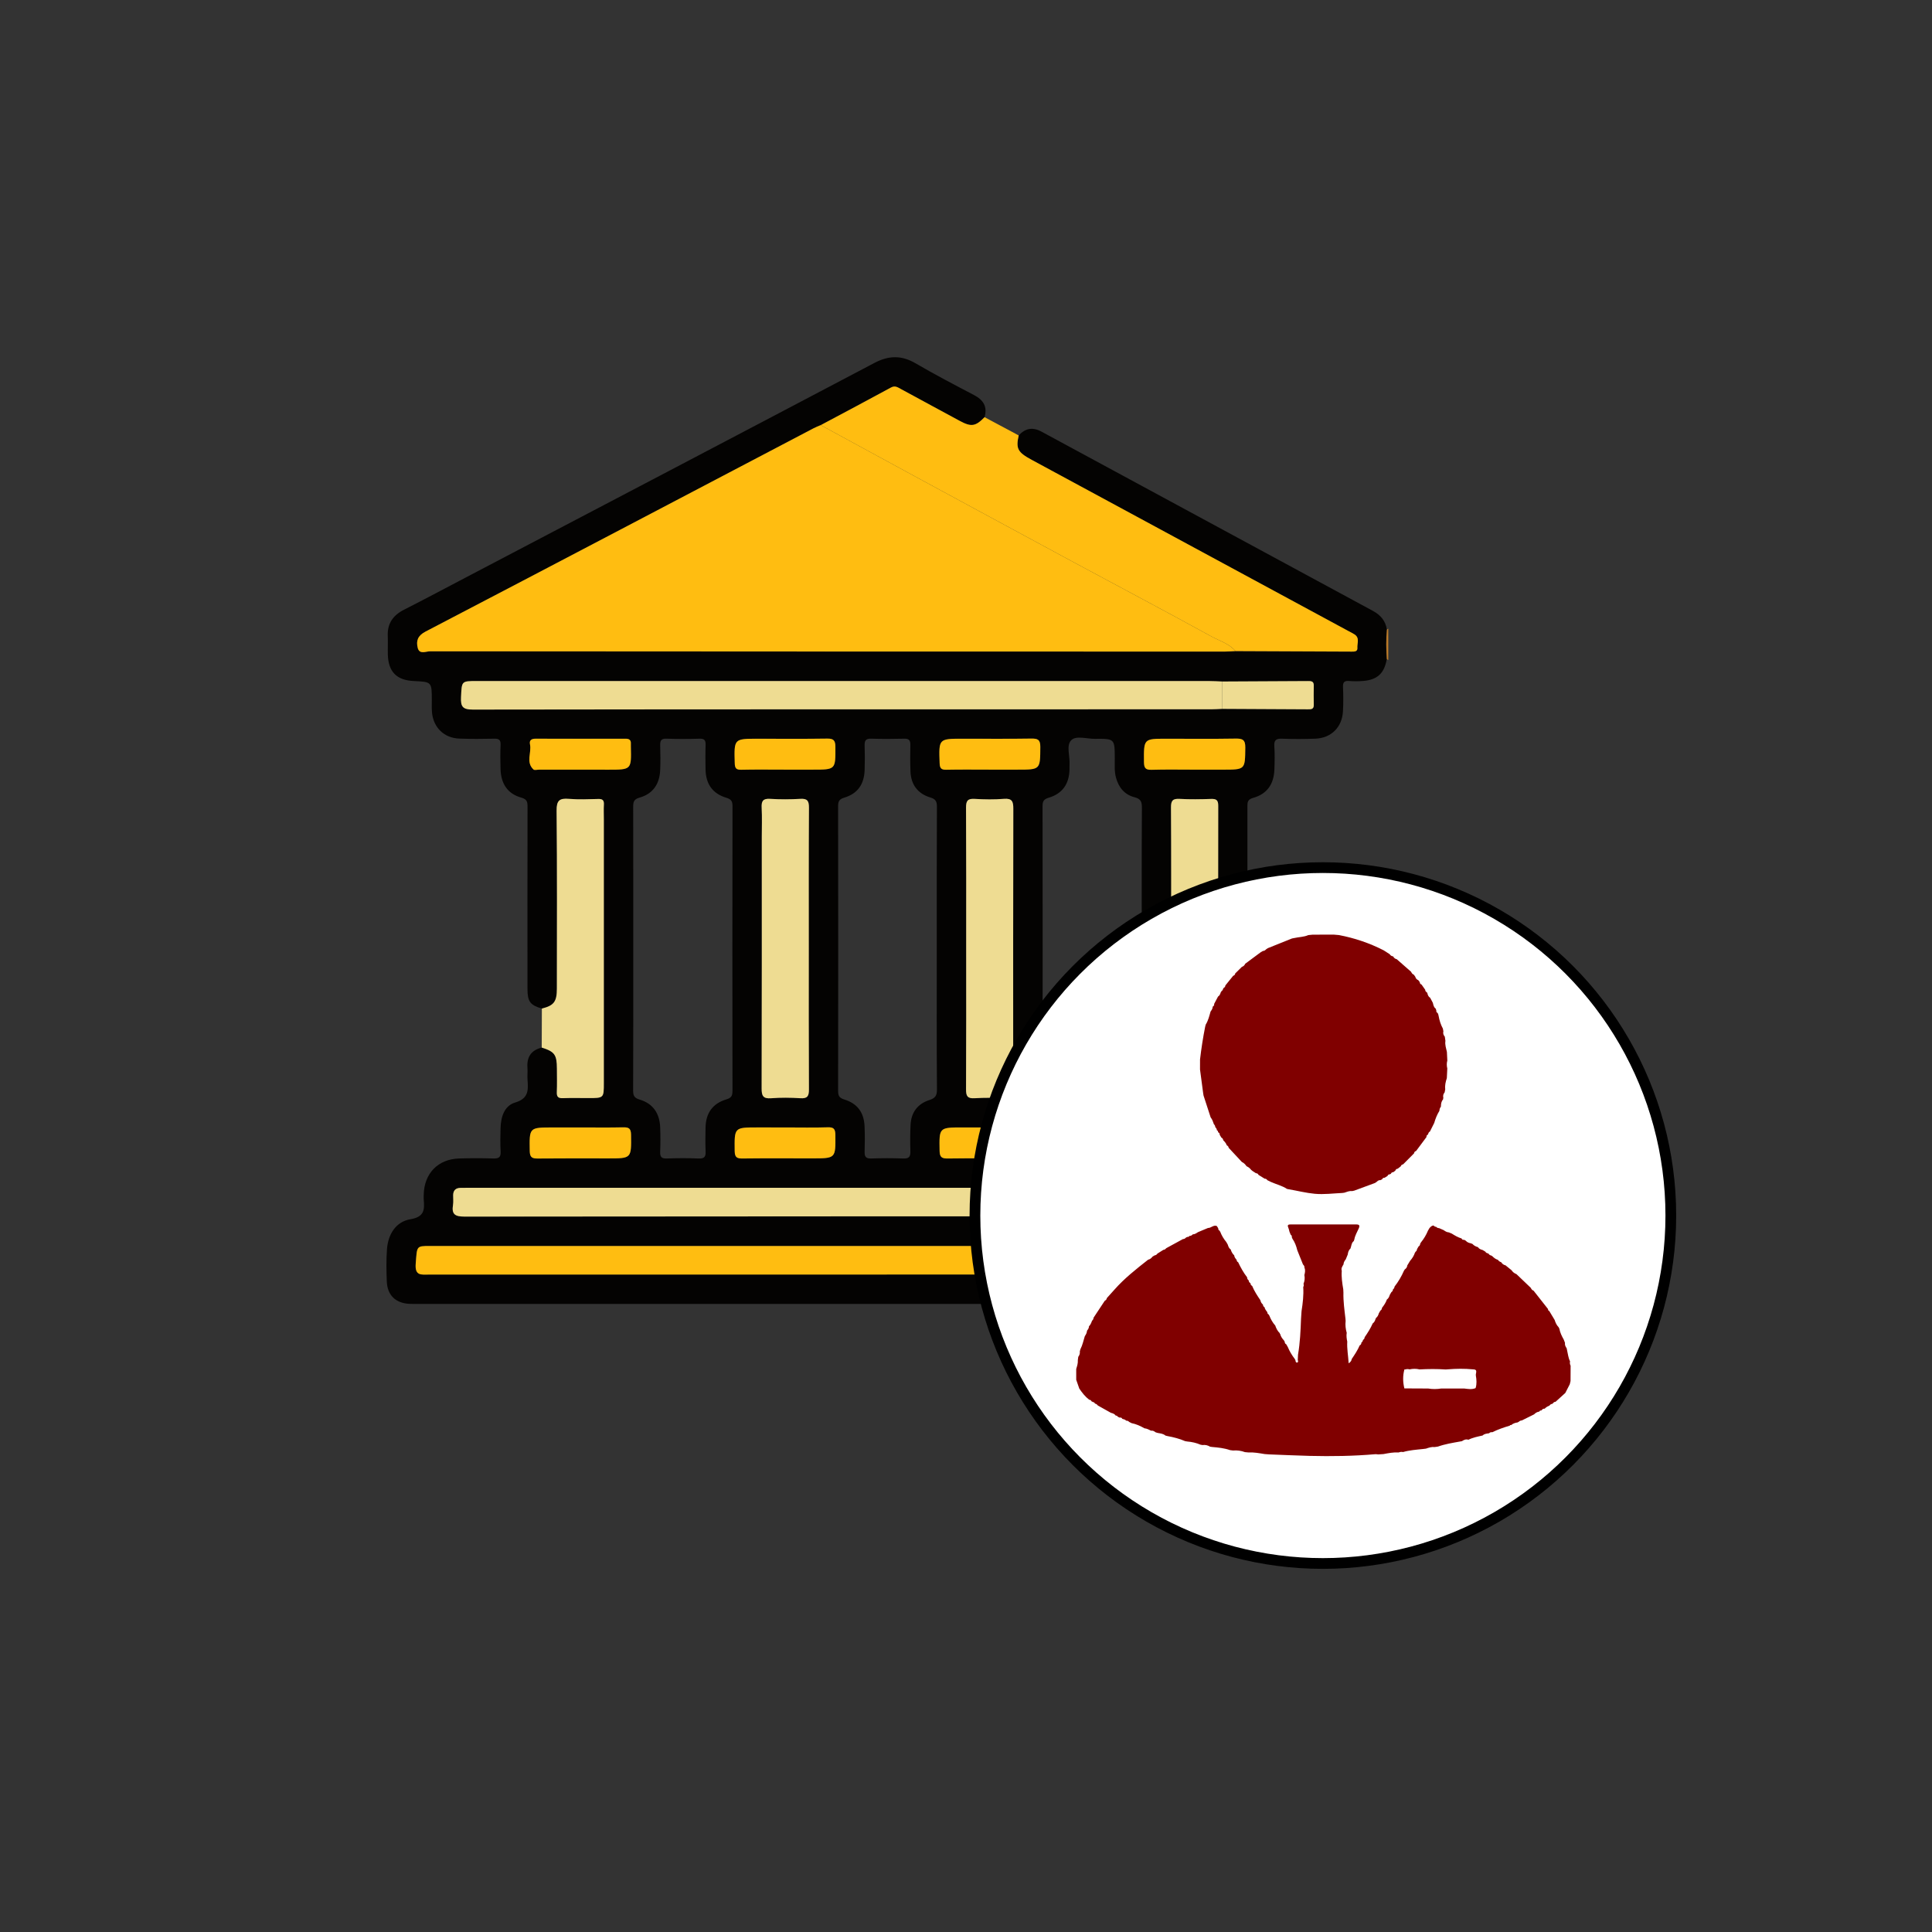 <?xml version="1.0" encoding="utf-8"?>
<!-- Generator: Adobe Illustrator 24.0.1, SVG Export Plug-In . SVG Version: 6.00 Build 0)  -->
<svg version="1.1" id="Layer_1" xmlns="http://www.w3.org/2000/svg" xmlns:xlink="http://www.w3.org/1999/xlink" x="0px" y="0px"
	 viewBox="0 0 1080 1080" style="enable-background:new 0 0 1080 1080;" xml:space="preserve">
<rect x="0" y="0" width="1080" height="1080" fill="#333333" stroke="none"/>
<style type="text/css">
	.st0{fill:#040302;}
	.st1{fill:#BB7927;}
	.st2{fill:#FFBD11;}
	.st3{fill:#EEDC92;}
	.st4{fill:#FFFFFF;stroke:#000000;stroke-width:6;stroke-miterlimit:10;}
	.st5{fill:#800000;}
</style>
<g>
	<path class="st0" d="M776.06,695.9c0,8.38,0,16.77,0,25.15c-4.28,6.81-10.68,7.96-18.26,7.95c-174.55-0.14-349.1-0.11-523.65-0.11
		c-1.82,0-3.65,0.06-5.46-0.04c-7.56-0.43-12.15-4.84-12.46-12.45c-0.25-6-0.35-12.05,0.09-18.03c0.61-8.39,4.96-15.45,13.12-16.81
		c7.86-1.31,7.91-5.37,7.43-11.02c-0.08-0.9-0.02-1.82,0-2.73c0.26-11.88,7.98-19.85,19.78-20.22c6.37-0.2,12.76-0.2,19.13,0
		c3.01,0.09,4.27-0.65,4.08-3.9c-0.26-4.36-0.14-8.74-0.04-13.11c0.15-6.22,2.14-12.48,8.14-14.26c7.37-2.18,7.41-6.7,6.95-12.42
		c-0.19-2.35,0.11-4.74-0.06-7.1c-0.43-5.98,2.13-9.74,7.98-11.2c7.23,2.28,8.45,3.97,8.48,11.79c0.02,4.37,0.14,8.75-0.05,13.11
		c-0.11,2.64,0.81,3.48,3.41,3.38c4.73-0.18,9.47-0.05,14.2-0.05c8.67,0,8.67,0,8.67-8.4c0-49.17,0-98.33,0-147.5
		c0-2.73-0.12-5.47,0.03-8.19c0.14-2.38-0.75-3.17-3.13-3.11c-5.46,0.15-10.95,0.39-16.38-0.06c-5.24-0.44-6.99,0.8-6.93,6.6
		c0.34,33.14,0.18,66.28,0.16,99.42c0,7.4-1.65,9.54-8.39,11.2c-6.57-1.96-8.02-3.88-8.03-11c-0.02-33.88-0.03-67.76,0.03-101.64
		c0-2.72-0.16-4.35-3.49-5.28c-7.58-2.12-11.34-7.65-11.6-15.91c-0.15-4.55-0.16-9.11,0.02-13.66c0.11-2.69-0.92-3.42-3.49-3.37
		c-6.55,0.13-13.12,0.19-19.67-0.06c-8.33-0.32-14.29-6.07-15.15-14.34c-0.24-2.35-0.12-4.73-0.13-7.1
		c-0.01-10.26,0-10.26-10.1-10.73c-9.54-0.45-14.19-5.14-14.48-14.72c-0.1-3.46,0.11-6.93-0.04-10.38
		c-0.32-7.02,2.91-11.63,9.07-14.76c11.82-6.01,23.52-12.24,35.26-18.4c75.91-39.82,151.86-79.58,227.69-119.55
		c8.07-4.26,15.22-4.37,23.09,0.24c10.66,6.23,21.62,11.96,32.56,17.68c5.25,2.75,7.67,6.48,5.92,12.4
		c-5.08,5.16-7.39,5.56-13.84,2.1c-11.02-5.92-22-11.92-33.01-17.87c-1.71-0.92-3.19-2.05-5.48-0.8
		c-13.03,7.1-26.16,14.03-39.26,21.02c-1.32,0.58-2.68,1.08-3.96,1.75c-72.3,37.93-144.55,75.93-216.95,113.66
		c-4.45,2.32-5.33,5.22-4.38,9.09c0.95,3.88,4.59,1.94,6.9,1.94c148.1,0.13,296.2,0.14,444.29,0.15c2,0,3.99-0.17,5.99-0.26
		c21.67,0.1,43.35,0.2,65.02,0.29c1.49,0.01,3.24,0,3.09-2.08c-0.19-2.55,1.41-5.56-1.55-7.5c-1.21-0.8-2.54-1.42-3.82-2.11
		c-58.91-31.84-117.82-63.68-176.73-95.53c-7.84-4.24-8.89-6.26-7.22-13.62c3.65-4.06,7.81-4.83,12.68-2.2
		c61.78,33.44,123.58,66.86,185.38,100.27c4.27,2.31,7.08,5.59,7.77,10.49c-0.51,5.45-0.42,10.91-0.05,16.36
		c-1.36,8.06-5.26,11.7-13.43,12.32c-2.54,0.19-5.11,0.2-7.65,0c-2.6-0.21-3.51,0.65-3.4,3.33c0.2,4.55,0.23,9.12-0.02,13.66
		c-0.49,8.86-6.58,14.91-15.41,15.25c-6.19,0.23-12.4,0.25-18.58,0.02c-3.25-0.12-4.62,0.64-4.38,4.17c0.3,4.35,0.2,8.75,0.04,13.11
		c-0.31,8.17-4.13,13.62-11.82,15.78c-3.12,0.88-3.27,2.31-3.27,4.88c0.06,53.03,0.05,106.06,0.02,159.09
		c0,2.28,0.03,3.67,3.02,4.51c7.99,2.25,11.78,7.74,12.06,16.16c0.12,3.64,0.41,7.34-0.06,10.92c-0.7,5.31,1.58,6.43,6.34,6.08
		c5.26-0.39,10.57-0.17,15.85-0.07c12.88,0.25,20.66,8.06,20.83,20.86c0.04,2.92,0.07,5.83-0.02,8.75
		c-0.05,1.67,0.27,2.87,2.22,3.01C767.55,680.91,772.96,687.05,776.06,695.9z M683.11,380.97c-2.36-0.09-4.72-0.25-7.08-0.25
		c-136.49-0.01-272.98-0.01-409.47-0.01c-8.73,0-8.42,0.01-8.84,8.99c-0.25,5.25,0.84,6.97,6.65,6.97
		c137.58-0.2,275.17-0.15,412.75-0.16c2,0,3.99-0.16,5.99-0.24c16.01,0.08,32.01,0.16,48.02,0.24c1.7,0.01,3.33,0.04,3.28-2.43
		c-0.07-3.64-0.07-7.28,0-10.92c0.05-2.46-1.56-2.45-3.28-2.44C715.12,380.8,699.12,380.89,683.11,380.97z M688.59,679.6
		c13.41,0.11,26.82,0.25,40.23,0.32c11.08,0.05,11,0.02,10.15-11.33c-0.24-3.17-1.58-4.61-4.71-4.59
		c-15.23,0.1-30.46,0.17-45.69,0.26c-1.81-0.09-3.63-0.25-5.44-0.25C542.5,664,401.87,664,261.25,664c-1.27,0-2.55,0-3.82,0.03
		c-2.63,0.06-4.05,1.38-4.09,4.05c-0.03,1.82,0.22,3.68-0.07,5.46c-0.86,5.23,1.07,6.55,6.39,6.55
		c140.99-0.17,281.98-0.13,422.98-0.15C684.61,679.92,686.6,679.71,688.59,679.6z M709.36,712.3c13.29,0.09,26.57,0.21,39.86,0.26
		c11.65,0.04,11.57,0.02,10.56-11.59c-0.28-3.2-1.84-4.76-4.79-4.72c-15.28,0.17-30.56-0.67-45.83,0.43
		c-4.18-0.06-8.36-0.17-12.55-0.17c-152.13-0.01-304.26-0.01-456.39,0c-7.64,0-7.05,0.09-7.83,9.91c-0.55,6.94,3.18,6.06,7.47,6.06
		c154.32-0.04,308.63-0.03,462.95-0.04C704.99,712.46,707.17,712.36,709.36,712.3z M353.99,530.29c0,26.4,0.05,52.8-0.07,79.2
		c-0.01,2.94,0.58,4.28,3.66,5.19c7.33,2.16,11.14,7.57,11.46,15.45c0.18,4.54,0.17,9.11,0,13.65c-0.1,2.71,0.56,3.93,3.59,3.82
		c6-0.22,12.02-0.26,18.02,0.01c3.38,0.15,3.91-1.29,3.78-4.16c-0.19-4.36-0.11-8.74-0.03-13.11c0.15-8.05,3.91-13.48,11.66-15.79
		c2.94-0.88,3.4-2.17,3.4-4.87c-0.08-52.98-0.08-105.96,0.01-158.94c0-2.79-0.64-3.94-3.49-4.8c-7.69-2.32-11.44-7.75-11.58-15.85
		c-0.08-4.55-0.13-9.11,0.03-13.65c0.09-2.51-0.56-3.59-3.31-3.51c-6.19,0.18-12.39,0.22-18.57-0.01c-3.15-0.12-3.58,1.31-3.5,3.91
		c0.14,4.55,0.18,9.11-0.01,13.65c-0.33,7.9-4.13,13.29-11.53,15.39c-3.23,0.92-3.57,2.43-3.56,5.23
		C354.02,477.49,353.99,503.89,353.99,530.29z M638.24,530.81c0-26.4-0.07-52.8,0.09-79.2c0.02-3.35-0.55-5.04-4.13-5.95
		c-5.5-1.4-8.83-5.38-10.35-10.91c-0.99-3.6-0.66-7.23-0.68-10.86c-0.05-10.92-0.02-10.99-11.14-10.88
		c-4.51,0.04-10.43-1.95-13.17,0.75c-3,2.96-0.66,8.96-0.99,13.61c-0.06,0.91,0.01,1.82-0.01,2.73c-0.18,8.08-3.9,13.53-11.61,15.83
		c-2.89,0.86-3.46,2.06-3.46,4.82c0.08,52.98,0.08,105.96,0,158.94c0,2.74,0.53,3.98,3.43,4.85c7.73,2.33,11.49,7.75,11.63,15.81
		c0.08,4.19,0.3,8.4-0.07,12.55c-0.36,4.05,1.26,4.9,4.93,4.69c5.26-0.3,10.58-0.35,15.83,0.01c4.05,0.28,4.93-1.33,4.68-4.96
		c-0.28-4.17-0.2-8.38-0.02-12.56c0.33-7.87,4.14-13.29,11.48-15.44c3.12-0.91,3.65-2.3,3.63-5.21
		C638.19,583.25,638.24,557.03,638.24,530.81z M523.66,530.78c0-26.6-0.05-53.2,0.08-79.79c0.01-3-0.7-4.3-3.72-5.21
		c-7-2.12-10.78-7.17-11.06-14.54c-0.19-4.91-0.17-9.84-0.07-14.75c0.05-2.49-0.63-3.63-3.36-3.56c-6.19,0.16-12.39,0.19-18.58-0.01
		c-3.04-0.1-3.71,1.16-3.62,3.87c0.15,4.55,0.16,9.11,0,13.66c-0.28,8-3.87,13.16-11.39,15.45c-2.89,0.88-3.44,2.1-3.43,4.84
		c0.08,53.01,0.08,106.03,0,159.04c0,2.78,0.63,3.97,3.46,4.84c7.33,2.26,10.99,7.3,11.32,14.93c0.2,4.73,0.19,9.47,0.04,14.21
		c-0.09,2.73,0.63,3.94,3.64,3.84c6.01-0.21,12.03-0.23,18.03,0.01c3.28,0.13,4-1.19,3.91-4.14c-0.16-4.91-0.14-9.84,0.11-14.75
		c0.35-6.9,4-11.72,10.5-13.79c3.34-1.07,4.27-2.48,4.24-5.98C523.57,582.89,523.66,556.83,523.66,530.78z M452.12,530.23
		c0-26.24-0.07-52.48,0.08-78.72c0.02-3.73-0.82-5.17-4.79-4.93c-5.63,0.34-11.31,0.35-16.94,0c-4.05-0.26-4.89,1.34-4.7,4.98
		c0.28,5.45,0.07,10.93,0.07,16.4c0,46.83,0.05,93.67-0.09,140.5c-0.01,4.12,0.81,5.83,5.3,5.48c5.43-0.43,10.94-0.36,16.39-0.01
		c4.02,0.26,4.77-1.28,4.75-4.96C452.05,582.71,452.12,556.47,452.12,530.23z M540.1,530.24c0,26.24,0.07,52.48-0.08,78.72
		c-0.02,3.69,0.74,5.2,4.75,4.96c5.81-0.35,11.67-0.31,17.49-0.01c3.54,0.18,4.39-1.15,4.17-4.37c-0.24-3.63-0.06-7.29-0.06-10.93
		c0-48.84-0.04-97.68,0.08-146.51c0.01-4.04-0.68-5.91-5.26-5.53c-5.43,0.44-10.94,0.36-16.39,0.02c-3.97-0.25-4.8,1.21-4.78,4.94
		C540.18,477.75,540.1,504,540.1,530.24z M654.68,530.02c0,26.4,0.05,52.81-0.06,79.21c-0.01,3.32,0.49,4.91,4.36,4.68
		c5.99-0.35,12.02-0.25,18.02-0.03c3.07,0.12,4-0.77,3.99-3.92c-0.09-53.17-0.1-106.34,0-159.51c0.01-3.27-1.13-3.94-4.08-3.84
		c-5.82,0.2-11.67,0.3-17.48-0.03c-3.82-0.22-4.87,0.9-4.85,4.78C654.76,477.58,654.68,503.8,654.68,530.02z M324.79,630.25
		c-5.28,0-10.56,0-15.84,0c-13.18,0-13.04,0-12.82,13.18c0.06,3.52,1.33,4.21,4.49,4.18c13.11-0.14,26.21-0.06,39.32-0.06
		c13.15,0,12.99,0,12.82-13.27c-0.05-3.61-1.38-4.17-4.49-4.1C340.44,630.37,332.61,630.25,324.79,630.25z M667.58,647.55
		c5.28,0,10.56,0,15.84,0c12.84,0,12.7,0,12.68-12.86c-0.01-3.63-1.08-4.58-4.63-4.53c-13.1,0.2-26.21,0.08-39.32,0.08
		c-13.12,0-13.02,0-12.66,13.32c0.08,3.08,0.96,4.11,4.06,4.04C651.56,647.43,659.57,647.55,667.58,647.55z M324.34,430.24
		c5.28,0,10.55,0,15.83,0c12.8,0,12.8,0,12.49-12.86c-0.01-0.55-0.04-1.09,0-1.64c0.15-2.16-0.99-2.81-2.99-2.81
		c-16.74,0.03-33.47,0.04-50.21-0.01c-2.28-0.01-3.67,0.82-3.18,3.15c0.98,4.67-2.46,9.98,1.94,14.05c0.59,0.55,2.11,0.1,3.21,0.1
		C309.06,430.24,316.7,430.24,324.34,430.24z M667.75,430.24c5.28,0,10.55,0,15.83,0c12.62,0,12.4,0,12.55-12.37
		c0.05-4.37-1.57-5.06-5.4-4.99c-12.91,0.21-25.83,0.08-38.75,0.08c-12.72,0-12.6,0-12.49,13.02c0.03,3.29,0.81,4.44,4.25,4.34
		C651.73,430.08,659.74,430.24,667.75,430.24z M438.45,430.24c5.28,0,10.56,0,15.84,0c12.9,0,12.76,0,12.7-12.71
		c-0.02-3.57-0.98-4.7-4.6-4.64c-12.92,0.2-25.85,0.08-38.78,0.08c-13.36,0-13.27,0-12.88,13.65c0.08,2.85,0.81,3.75,3.69,3.68
		C422.42,430.12,430.44,430.23,438.45,430.24z M553.02,430.24c5.28,0,10.56,0,15.84,0c12.78,0,12.59,0,12.68-12.7
		c0.03-4.1-1.48-4.71-5.06-4.66c-12.74,0.19-25.49,0.08-38.23,0.08c-13.58,0-13.48,0-12.99,13.64c0.1,2.84,0.88,3.76,3.73,3.7
		C537,430.12,545.01,430.23,553.02,430.24z M439.24,630.25c-5.28,0-10.56,0-15.85,0c-13.01,0-12.85,0-12.7,13.22
		c0.04,3.56,1.29,4.18,4.46,4.14c12.93-0.15,25.86-0.06,38.79-0.06c13.27,0,13.16,0,13.03-13.06c-0.03-3.28-0.8-4.43-4.25-4.31
		C454.91,630.43,447.08,630.25,439.24,630.25z M553.97,630.25c-5.28,0-10.56,0-15.85,0c-13.24,0-13.12,0-12.88,13.08
		c0.06,3.38,1.1,4.32,4.4,4.28c12.93-0.16,25.86-0.07,38.79-0.07c13.87,0,13.78,0,13.07-14.02c-0.14-2.67-0.96-3.36-3.49-3.32
		C570,630.34,561.98,630.25,553.97,630.25z"/>
	<path class="st1" d="M776.06,368.95c-0.35-0.09-0.62-0.29-0.82-0.6c-0.37-5.47-0.46-10.92,0.05-16.37
		c0.18-0.28,0.44-0.45,0.77-0.52C776.06,357.28,776.06,363.11,776.06,368.95z"/>
	<path class="st2" d="M690.69,363.97c-2,0.09-3.99,0.26-5.99,0.26c-148.1-0.01-296.2-0.02-444.29-0.15c-2.31,0-5.95,1.95-6.9-1.94
		c-0.94-3.87-0.07-6.77,4.38-9.09c72.4-37.74,144.65-75.74,216.95-113.66c1.27-0.67,2.63-1.17,3.96-1.75
		c16.27,8.86,32.53,17.75,48.82,26.57c31.15,16.88,62.29,33.76,93.48,50.57c25.27,13.63,50.67,27.01,75.82,40.85
		C681.58,358.2,687,359.72,690.69,363.97z"/>
	<path class="st2" d="M690.69,363.97c-3.69-4.25-9.11-5.76-13.77-8.33c-25.15-13.84-50.55-27.23-75.82-40.85
		c-31.18-16.81-62.33-33.69-93.48-50.57c-16.29-8.83-32.55-17.71-48.82-26.57c13.1-6.99,26.23-13.92,39.26-21.02
		c2.29-1.25,3.78-0.12,5.48,0.8c11.01,5.95,21.98,11.95,33.01,17.87c6.45,3.47,8.77,3.07,13.84-2.1c6.36,3.4,12.72,6.81,19.08,10.21
		c-1.66,7.36-0.62,9.38,7.22,13.62c58.91,31.85,117.82,63.69,176.73,95.53c1.28,0.69,2.61,1.32,3.82,2.11
		c2.96,1.95,1.36,4.96,1.55,7.5c0.16,2.08-1.59,2.08-3.09,2.08C734.03,364.16,712.36,364.06,690.69,363.97z"/>
	<path class="st2" d="M709.36,712.3c-2.18,0.05-4.37,0.15-6.55,0.15c-154.32,0.01-308.63,0-462.95,0.04c-4.29,0-8.02,0.88-7.47-6.06
		c0.78-9.82,0.2-9.91,7.83-9.91c152.13-0.01,304.26-0.01,456.39,0c4.18,0,8.36,0.11,12.55,0.17
		C709.22,701.89,709.29,707.1,709.36,712.3z"/>
	<path class="st3" d="M688.59,679.6c-1.99,0.11-3.98,0.32-5.98,0.33c-140.99,0.02-281.98-0.02-422.98,0.15
		c-5.32,0.01-7.25-1.32-6.39-6.55c0.29-1.77,0.04-3.64,0.07-5.46c0.05-2.67,1.46-3.99,4.09-4.05c1.27-0.03,2.55-0.03,3.82-0.03
		c140.63,0,281.26,0,421.88,0.01c1.81,0,3.63,0.16,5.44,0.25C688.58,669.37,688.59,674.48,688.59,679.6z"/>
	<path class="st3" d="M683.11,396.26c-2,0.08-3.99,0.24-5.99,0.24c-137.58,0.01-275.17-0.03-412.75,0.16
		c-5.81,0.01-6.9-1.71-6.65-6.97c0.43-8.98,0.12-8.99,8.84-8.99c136.49,0,272.98,0,409.47,0.01c2.36,0,4.72,0.16,7.08,0.25
		C683.11,386.07,683.11,391.16,683.11,396.26z"/>
	<path class="st3" d="M302.83,585.59c0.03-7.27,0.05-14.53,0.08-21.8c6.74-1.67,8.39-3.81,8.39-11.2
		c0.02-33.14,0.18-66.28-0.16-99.42c-0.06-5.8,1.69-7.04,6.93-6.6c5.43,0.45,10.92,0.2,16.38,0.06c2.38-0.06,3.27,0.73,3.13,3.11
		c-0.16,2.72-0.03,5.46-0.03,8.19c0,49.17,0,98.33,0,147.5c0,8.4,0,8.4-8.67,8.4c-4.73,0-9.47-0.13-14.2,0.05
		c-2.61,0.1-3.53-0.73-3.41-3.38c0.18-4.36,0.06-8.74,0.05-13.11C311.28,589.56,310.06,587.88,302.83,585.59z"/>
	<path class="st3" d="M452.12,530.23c0,26.24-0.07,52.48,0.08,78.72c0.02,3.68-0.73,5.22-4.75,4.96
		c-5.44-0.35-10.95-0.41-16.39,0.01c-4.5,0.35-5.32-1.36-5.3-5.48c0.14-46.83,0.09-93.67,0.09-140.5c0-5.47,0.21-10.94-0.07-16.4
		c-0.19-3.64,0.65-5.24,4.7-4.98c5.63,0.36,11.31,0.34,16.94,0c3.96-0.24,4.81,1.2,4.79,4.93
		C452.05,477.75,452.12,503.99,452.12,530.23z"/>
	<path class="st3" d="M540.1,530.24c0-26.24,0.07-52.48-0.08-78.72c-0.02-3.72,0.81-5.19,4.78-4.94c5.45,0.34,10.96,0.42,16.39-0.02
		c4.59-0.37,5.27,1.49,5.26,5.53c-0.12,48.84-0.08,97.68-0.08,146.51c0,3.64-0.19,7.3,0.06,10.93c0.22,3.22-0.64,4.56-4.17,4.37
		c-5.82-0.3-11.67-0.34-17.49,0.01c-4.01,0.24-4.77-1.27-4.75-4.96C540.17,582.72,540.1,556.48,540.1,530.24z"/>
	<path class="st3" d="M654.68,530.02c0-26.22,0.08-52.44-0.09-78.66c-0.03-3.87,1.03-4.99,4.85-4.78
		c5.81,0.33,11.65,0.23,17.48,0.03c2.96-0.1,4.09,0.57,4.08,3.84c-0.1,53.17-0.1,106.34,0,159.51c0.01,3.15-0.92,4.04-3.99,3.92
		c-6-0.23-12.03-0.33-18.02,0.03c-3.87,0.23-4.37-1.36-4.36-4.68C654.73,582.83,654.68,556.43,654.68,530.02z"/>
	<path class="st2" d="M324.79,630.25c7.83,0,15.66,0.12,23.48-0.06c3.11-0.07,4.44,0.49,4.49,4.1c0.17,13.27,0.32,13.27-12.82,13.27
		c-13.11,0-26.21-0.08-39.32,0.06c-3.16,0.03-4.43-0.66-4.49-4.18c-0.22-13.19-0.36-13.18,12.82-13.18
		C314.23,630.25,319.51,630.25,324.79,630.25z"/>
	<path class="st2" d="M667.58,647.55c-8.01,0-16.02-0.12-24.03,0.06c-3.1,0.07-3.98-0.96-4.06-4.04
		c-0.36-13.33-0.47-13.32,12.66-13.32c13.11,0,26.22,0.12,39.32-0.08c3.55-0.06,4.62,0.89,4.63,4.53
		c0.02,12.86,0.16,12.86-12.68,12.86C678.14,647.55,672.86,647.55,667.58,647.55z"/>
	<path class="st2" d="M324.34,430.24c-7.64,0-15.28,0-22.92,0c-1.09,0-2.61,0.44-3.21-0.1c-4.4-4.08-0.96-9.38-1.94-14.05
		c-0.49-2.33,0.9-3.16,3.18-3.15c16.74,0.05,33.47,0.04,50.21,0.01c1.99,0,3.13,0.64,2.99,2.81c-0.04,0.54-0.01,1.09,0,1.64
		c0.31,12.86,0.31,12.86-12.49,12.86C334.89,430.24,329.62,430.24,324.34,430.24z"/>
	<path class="st2" d="M667.75,430.24c-8,0-16.01-0.16-24.01,0.08c-3.43,0.1-4.22-1.05-4.25-4.34c-0.11-13.03-0.23-13.02,12.49-13.02
		c12.92,0,25.83,0.13,38.75-0.08c3.83-0.06,5.45,0.63,5.4,4.99c-0.15,12.37,0.07,12.37-12.55,12.37
		C678.3,430.24,673.02,430.24,667.75,430.24z"/>
	<path class="st2" d="M438.45,430.23c-8.01,0-16.02-0.12-24.03,0.06c-2.88,0.07-3.61-0.84-3.69-3.68
		c-0.39-13.66-0.48-13.65,12.88-13.65c12.93,0,25.85,0.12,38.78-0.08c3.62-0.06,4.59,1.07,4.6,4.64c0.06,12.71,0.2,12.71-12.7,12.71
		C449.01,430.24,443.73,430.24,438.45,430.23z"/>
	<path class="st2" d="M553.02,430.23c-8.01,0-16.02-0.11-24.03,0.06c-2.86,0.06-3.63-0.86-3.73-3.7
		c-0.49-13.64-0.58-13.64,12.99-13.64c12.74,0,25.49,0.12,38.23-0.08c3.58-0.05,5.09,0.56,5.06,4.66
		c-0.09,12.69,0.1,12.7-12.68,12.7C563.58,430.24,558.3,430.24,553.02,430.23z"/>
	<path class="st2" d="M439.24,630.25c7.83,0,15.67,0.18,23.49-0.08c3.44-0.11,4.21,1.03,4.25,4.31
		c0.12,13.07,0.24,13.06-13.03,13.06c-12.93,0-25.86-0.09-38.79,0.06c-3.16,0.04-4.41-0.58-4.46-4.14
		c-0.16-13.22-0.31-13.22,12.7-13.22C428.68,630.25,433.96,630.25,439.24,630.25z"/>
	<path class="st2" d="M553.97,630.25c8.01,0,16.03,0.08,24.04-0.05c2.53-0.04,3.36,0.65,3.49,3.32c0.71,14.03,0.8,14.02-13.07,14.02
		c-12.93,0-25.86-0.1-38.79,0.07c-3.29,0.04-4.34-0.9-4.4-4.28c-0.24-13.08-0.36-13.08,12.88-13.08
		C543.41,630.25,548.69,630.25,553.97,630.25z"/>
	<path class="st2" d="M709.36,712.3c-0.07-5.21-0.13-10.41-0.2-15.62c15.27-1.1,30.55-0.26,45.83-0.43
		c2.95-0.03,4.52,1.53,4.79,4.72c1.01,11.6,1.09,11.63-10.56,11.59C735.93,712.51,722.64,712.39,709.36,712.3z"/>
	<path class="st3" d="M683.11,396.26c0-5.1,0-10.19,0-15.29c16.01-0.08,32.01-0.17,48.02-0.25c1.71-0.01,3.32-0.02,3.28,2.44
		c-0.07,3.64-0.07,7.28,0,10.92c0.05,2.47-1.57,2.44-3.28,2.43C715.12,396.42,699.12,396.34,683.11,396.26z"/>
	<path class="st3" d="M688.59,679.6c-0.01-5.12-0.01-10.23-0.02-15.35c15.23-0.08,30.46-0.16,45.69-0.26
		c3.13-0.02,4.47,1.43,4.71,4.59c0.86,11.35,0.93,11.38-10.15,11.33C715.41,679.85,702,679.71,688.59,679.6z"/>
	<circle class="st4" cx="739.5" cy="679.5" r="194.5"/>
	<g>
		<path class="st5" d="M786.68,707.39c0.52-0.86,1.05-1.73,1.57-2.59c1.24-1.38,2.19-2.92,2.76-4.69l0.19-0.08v-0.21
			c0.55-0.38,0.89-0.88,0.93-1.56c0.29-0.5,0.59-1.01,0.88-1.51c0.63-0.32,0.84-0.88,0.89-1.54c0.15-0.25,0.31-0.5,0.46-0.75
			c1.61-1.99,2.92-4.17,3.89-6.54c0.29-0.49,0.58-0.98,0.87-1.48c0.66-0.63,1.24-1.42,2.32-1.34c0.34,0.45,0.77,0.71,1.34,0.69
			c0.47,0.45,1,0.78,1.68,0.74c0.85,0.37,1.71,0.75,2.56,1.12c0.88,0.63,1.78,1.21,2.92,1.26c0.54,0.23,1.08,0.45,1.62,0.68
			c1.73,1.09,3.49,2.13,5.47,2.71c0.26,0.68,0.77,0.88,1.45,0.75c0.3,0.17,0.59,0.34,0.89,0.51c0.73,0.83,1.68,1.24,2.74,1.43
			c0.33,0.12,0.65,0.24,0.98,0.36c0.84,0.94,1.9,1.49,3.1,1.81c0.6,0.99,1.59,1.32,2.62,1.61c0.5,0.3,1,0.6,1.5,0.9
			c0.32,0.63,0.88,0.88,1.54,0.96l0.09,0.22l0.24,0.02c0.33,0.59,0.83,0.91,1.49,0.97l0.12,0.22l0.25-0.01
			c0.95,0.96,1.95,1.83,3.29,2.2c0.45,0.67,1.08,1.1,1.85,1.34c0.57,0.9,1.34,1.52,2.41,1.73c1.11,0.9,2.22,1.8,3.33,2.7
			c0.7,1.01,1.58,1.79,2.76,2.2c2.68,2.56,5.35,5.12,8.03,7.68c0.34,0.7,0.74,1.34,1.55,1.58c2.7,3.43,5.4,6.86,8.1,10.29
			c-0.04,0.51,0.14,0.89,0.66,1.05c1.01,1.68,2.02,3.37,3.04,5.05c0.45,1.5,1.1,2.89,2.21,4.04c0.14,0.27,0.27,0.55,0.41,0.82
			c0.41,2.17,1.34,4.14,2.43,6.03c0.24,0.63,0.49,1.25,0.73,1.88c-0.19,1.17,0.29,2.13,0.93,3.04c0.08,0.41,0.17,0.81,0.25,1.22
			c0.48,2.05,0.67,4.17,1.64,6.09c-0.17,0.85-0.11,1.67,0.32,2.43c-0.01,2.86-0.03,5.72-0.04,8.58c-0.14,0.6-0.28,1.2-0.43,1.81
			c-0.83,1.62-1.66,3.24-2.49,4.85c-1.81,1.65-3.63,3.29-5.44,4.94c-0.75,0-1.21,0.45-1.6,1.01h-0.16l-0.07,0.15
			c-0.72,0.07-1.25,0.44-1.64,1.03c-0.99,0.36-1.89,0.87-2.6,1.66c-0.84-0.07-1.4,0.35-1.83,1.01c-0.53-0.04-0.97,0.1-1.21,0.62
			c-1.14,0.18-2.11,0.71-2.9,1.55c-2.29,1.14-4.57,2.28-6.86,3.41c-0.69,0-1.24,0.3-1.72,0.76c-0.24,0.12-0.48,0.25-0.72,0.37
			c-1.32,0.16-2.52,0.61-3.54,1.48c-0.33-0.13-0.58-0.05-0.73,0.29c-3.33,1-6.62,2.1-9.74,3.67c-0.7-0.07-1.35,0-1.83,0.59
			c-1.29,0.2-2.63,0.24-3.64,1.25c-2.7,0.61-5.43,1.12-7.94,2.38c-1.36-0.46-2.51,0.04-3.61,0.79c-0.4,0.07-0.8,0.15-1.2,0.22
			c-4.11,0.74-8.24,1.4-12.2,2.8c-0.6,0.09-1.2,0.18-1.81,0.27c-1.73-0.2-3.32,0.34-4.91,0.89c-0.6,0.07-1.2,0.15-1.8,0.22
			c-3.69,0.39-7.41,0.64-11,1.68c-0.82-0.17-1.62-0.1-2.39,0.22c-2.9-0.16-5.73,0.38-8.56,0.92c-1.01,0.06-2.01,0.13-3.02,0.19
			c-0.5-0.05-1-0.17-1.49-0.13c-12.23,1.07-24.49,1.25-36.76,0.95c-7.59-0.19-15.17-0.56-22.75-0.84c-0.8-0.06-1.6-0.12-2.41-0.18
			c-3.04-0.5-6.07-1.07-9.18-0.91c-0.6-0.06-1.21-0.11-1.81-0.17c-2.16-0.78-4.38-1.11-6.67-0.9c-0.57-0.08-1.14-0.15-1.71-0.23
			c-3.21-1.11-6.55-1.46-9.9-1.74c-0.4-0.06-0.8-0.11-1.2-0.17c-1.31-0.77-2.71-1.15-4.24-0.91c-0.37-0.07-0.74-0.14-1.11-0.2
			c-2.38-1.02-4.88-1.59-7.46-1.79c-0.4-0.07-0.79-0.14-1.19-0.21c-3.13-1.37-6.42-2.19-9.77-2.81c-0.4-0.1-0.79-0.19-1.19-0.29
			c-1.24-1.06-2.8-1.2-4.31-1.47c-0.39-0.12-0.78-0.23-1.17-0.35c-0.74-0.52-1.47-1.1-2.48-0.88c-1.23-0.55-2.4-1.27-3.8-1.37
			c-2.25-1.31-4.6-2.37-7.17-2.88c-0.46-0.23-0.93-0.47-1.39-0.7c-0.42-0.53-1-0.69-1.64-0.68c-0.57-0.67-1.39-0.83-2.18-1.02
			c-0.27-0.71-0.83-0.79-1.48-0.7c-0.37-0.18-0.75-0.36-1.12-0.54c-0.17-0.52-0.6-0.57-1.05-0.58c-0.65-0.94-1.63-1.29-2.68-1.54
			c-2.46-1.38-4.92-2.75-7.37-4.13c-0.37-0.55-0.88-0.89-1.53-1.03c-0.29-0.59-0.78-0.89-1.43-0.94c-0.07-0.22-0.23-0.31-0.45-0.25
			c-0.29-0.56-0.7-0.97-1.38-0.98c-2.26-1.72-3.98-3.93-5.55-6.26c-0.57-1.63-1.14-3.26-1.71-4.89c0-2.03,0-4.06,0-6.08
			c0.52-1.59,1.01-3.19,0.9-4.9c0.08-0.61,0.16-1.22,0.24-1.83c0.67-0.91,1.03-1.9,0.87-3.04c0.11-0.41,0.22-0.82,0.33-1.23
			c1.19-2.3,1.69-4.84,2.46-7.29c0.63-0.93,1.18-1.89,1.23-3.06c0.55-0.72,1.11-1.45,1.08-2.43c0.85-0.89,1.34-1.98,1.71-3.13
			c0.54-0.46,0.85-1.03,0.89-1.74c2.08-3.14,4.15-6.28,6.23-9.42c0.62-0.33,1.07-0.78,1.17-1.51c1.42-1.58,2.84-3.14,4.25-4.73
			c5.59-6.34,12.21-11.53,18.82-16.73c1.04-0.24,1.83-0.85,2.45-1.71c0.4-0.24,0.8-0.48,1.2-0.72c0.68-0.07,1.18-0.42,1.54-0.98
			c1.11-0.7,2.22-1.4,3.33-2.1c0.67-0.05,1.19-0.38,1.59-0.92c3.13-1.71,6.25-3.42,9.38-5.12c0.73,0.05,1.23-0.37,1.7-0.84
			c0.25-0.12,0.49-0.24,0.74-0.36c0.54,0.11,0.9-0.18,1.22-0.57c0.78,0.07,1.33-0.34,1.83-0.86c1.14-0.01,2.01-0.65,2.91-1.23
			c1.87-0.78,3.74-1.56,5.61-2.34c1.74,0.08,3.03-1.87,4.92-1.08c0.26,0.42,0.53,0.85,0.79,1.27c-0.06,0.71,0.31,1.16,0.91,1.46
			l-0.03,0.24l0.2,0.14c0.8,2.15,1.97,4.08,3.43,5.84c0.28,0.49,0.56,0.98,0.83,1.47c0.3,1.05,0.68,2.05,1.64,2.69
			c0.36,1.27,0.97,2.38,1.94,3.28c0.09,1.05,0.75,1.78,1.37,2.54c-0.01,0.63,0.31,1.04,0.84,1.31c1.41,2.97,3,5.84,5.02,8.45
			c-0.06,0.79,0.41,1.31,0.94,1.8c-0.02,0.67,0.26,1.13,0.89,1.38c0.06,0.7,0.29,1.29,0.98,1.61c1.17,2.87,2.87,5.43,4.59,7.98
			c0.19,0.98,0.65,1.81,1.44,2.43c0.06,0.62,0.21,1.18,0.86,1.44c0.24,1.1,0.9,1.96,1.58,2.81c-0.04,0.68,0.32,1.11,0.89,1.4
			c-0.07,0.21,0,0.36,0.21,0.44c0.8,2.07,1.87,3.99,3.35,5.66l0.12-0.12l-0.14,0.09c0.56,1.6,1.27,3.11,2.55,4.29
			c-0.07,0.21-0.01,0.35,0.2,0.43c0.35,1.36,1.08,2.5,2.04,3.51c0.16,0.25,0.32,0.5,0.48,0.75c0.05,0.65,0.22,1.23,0.88,1.52
			c0.29,0.51,0.58,1.02,0.88,1.53c0.97,2.37,2.28,4.54,3.83,6.57c0.14,0.25,0.29,0.49,0.43,0.74c0.05,0.66,0.18,1.47,0.97,1.36
			c0.6-0.09,0.64-0.81,0.33-1.39c0.05-1.02,0.1-2.04,0.15-3.06c1.15-6.64,1.43-13.36,1.68-20.07c0.1-1.42,0.19-2.83,0.29-4.25
			c0.69-4.45,1.24-8.9,0.94-13.42c0.34-0.59,0.36-1.2,0.16-1.84c0.65-1.57,0.81-3.19,0.48-4.86c0.35-1.39,0.66-2.78,0.02-4.17
			c0.11-0.72-0.26-1.22-0.73-1.69l-0.11-0.19c-1.05-2.63-2.11-5.26-3.16-7.89c-0.54-2.29-1.37-4.46-2.71-6.41
			c-0.12-0.3-0.24-0.6-0.36-0.89c0.17-0.57-0.07-0.96-0.56-1.24c-0.24-0.59-0.49-1.19-0.73-1.78c-0.21-0.77-0.33-1.58-0.65-2.29
			c-0.65-1.45-0.03-1.78,1.3-1.77c12.23,0.02,24.46,0.02,36.68,0c1.79,0,2.09,0.68,1.4,2.24c-0.88,2.01-2.07,3.9-2.45,6.11
			c-0.11,0.32-0.22,0.64-0.33,0.97c-1.12,0.81-1.24,2.09-1.57,3.27c-0.1,0.31-0.2,0.62-0.3,0.93c-1.03,0.88-1.32,2.08-1.51,3.34
			c-0.36,0.89-0.73,1.77-1.09,2.66l-0.07,0.08c-0.63,0.81-1.16,1.66-1.19,2.74c-0.64,1.11-1.46,2.17-0.98,3.59
			c-0.27,3.5,0.26,6.93,0.84,10.36c0.03,0.61,0.06,1.23,0.09,1.84c-0.12,4.9,0.58,9.74,1.14,14.59c0.03,0.41,0.06,0.81,0.09,1.22
			c-0.26,2.26-0.01,4.48,0.61,6.66c-0.27,1.66-0.04,3.28,0.3,4.9c-0.23,3.99,0.53,7.87,0.79,12.14c1.28-0.85,1.57-1.57,1.7-2.38
			c1.65-2.45,3.29-4.9,4.46-7.63c0.61-0.32,0.97-0.79,0.93-1.52c0.47-0.41,0.87-0.85,0.9-1.51c0.54-0.37,0.94-0.83,0.94-1.53
			c1.71-2.45,3.29-4.96,4.5-7.7c0.9-0.66,1.36-1.6,1.62-2.65c0.21-0.07,0.27-0.21,0.19-0.42c0.93-0.63,1.33-1.6,1.63-2.63
			c0.29-0.5,0.58-1,0.87-1.5c0.61-0.34,0.84-0.89,0.9-1.55c1.12-1.41,2.13-2.9,2.72-4.63c0.95-0.64,1.32-1.64,1.66-2.67
			c0.28-0.48,0.56-0.97,0.84-1.45c0.59-0.37,0.86-0.93,0.93-1.6c0.57-0.35,0.77-0.9,0.86-1.52c2.13-2.72,3.86-5.68,5.25-8.84
			c0.15-0.24,0.31-0.48,0.46-0.73C786.03,709.1,786.61,708.4,786.68,707.39z M824.79,775.99l0.1-0.11c0.71-2.29,0.52-4.6,0.13-6.91
			c-0.27-1.3,1.4-3.51-1.65-3.5c-4.7-0.45-9.41-0.39-14.11,0c-0.36,0.03-0.72,0.05-1.08,0.08c-4.88-0.35-9.76-0.3-14.65-0.04
			c-1.86-0.44-3.71-0.43-5.57-0.02c-0.78-0.2-1.56-0.25-2.34,0.04c-0.19-0.01-0.53-0.06-0.54-0.01c-0.98,3.53-0.89,7.07-0.03,10.61
			c0.01,0.04,0.36,0,0.55,0c4.26,0.02,8.51,0.04,12.77,0.06c2.43,0.41,4.85,0.38,7.28,0c4.27,0,8.55-0.01,12.82-0.01
			C820.58,776.44,822.7,776.84,824.79,775.99z"/>
		<path class="st5" d="M806.58,575c0.09,0.5,0.19,0.99,0.28,1.49c-0.3,1.16,0.04,2.14,0.8,3.02c0.11,0.79,0.23,1.57,0.34,2.36
			c-0.35,2.14,0.4,4.13,0.83,6.17c0.08,1.6,0.15,3.2,0.23,4.81c-0.39,1.48-0.38,2.96-0.01,4.44c-0.09,1.8-0.17,3.6-0.26,5.4
			c-0.66,2.01-1.16,4.04-0.9,6.19c-0.1,0.58-0.2,1.16-0.31,1.73c-0.74,0.89-1.04,1.89-0.75,3.04c-0.05,0.32-0.11,0.63-0.16,0.95
			c-1.01,1.16-1.17,2.57-1.19,4.01c-0.57,0.68-0.79,1.49-0.85,2.36c-1.31,2.11-2.2,4.39-2.89,6.77c-0.8,1.6-1.6,3.19-2.4,4.79
			c-0.73,0.32-0.88,1.01-1.08,1.67c-0.67,0.25-0.89,0.77-0.86,1.43c-1.93,2.59-3.86,5.18-5.79,7.77c-0.66,0.19-1.06,0.6-1.13,1.31
			c-2.03,2.05-4.07,4.09-6.1,6.14c-0.63,0.14-1.15,0.42-1.33,1.11c-0.57,0.45-1.14,0.9-1.71,1.35c-0.69,0.06-1.14,0.42-1.34,1.09
			c-0.36,0.27-0.73,0.55-1.09,0.82c-0.67,0.04-1.19,0.29-1.41,0.96c-0.2-0.01-0.33,0.07-0.42,0.25c-0.7-0.03-1.2,0.27-1.46,0.94
			c-0.52,0.33-1.04,0.66-1.57,0.98c-0.63,0.03-1.2,0.16-1.41,0.87c-0.33,0.17-0.66,0.33-0.99,0.5c-1-0.14-1.61,0.52-2.27,1.09
			c-0.27,0.17-0.54,0.34-0.81,0.51c-3.86,1.42-7.73,2.85-11.59,4.27c-0.39,0.08-0.77,0.16-1.16,0.24c-1.55-0.19-2.93,0.43-4.34,0.9
			c-0.39,0.05-0.78,0.1-1.16,0.15c-5.13,0.23-10.22,0.93-15.39,0.45c-4.92-0.46-9.68-1.7-14.52-2.52c-0.33-0.07-0.66-0.13-0.98-0.2
			c-2.72-1.8-5.91-2.54-8.84-3.84c-0.71-0.34-1.42-0.68-2.13-1.03c-0.35-0.56-0.82-0.89-1.51-0.84c-1.15-0.71-2.29-1.43-3.44-2.14
			c-0.28-0.61-0.75-0.93-1.43-0.93c-0.62-0.4-1.25-0.81-1.87-1.21c-0.27-0.22-0.55-0.44-0.82-0.66c-0.65-0.94-1.55-1.56-2.56-2.04
			c-0.69-0.98-1.47-1.85-2.6-2.35c-2.46-2.64-4.93-5.28-7.39-7.93c-0.07-0.67-0.46-1.11-1.05-1.4c-0.41-1.14-1.16-2.04-2.02-2.86
			c-0.02-0.7-0.42-1.14-1-1.45c-0.32-0.53-0.63-1.05-0.95-1.58c0.05-0.7-0.29-1.14-0.9-1.42c-0.01-0.48-0.1-0.91-0.65-1.06
			c-0.05-0.72-0.38-1.3-0.91-1.78c-0.06-0.63-0.25-1.2-0.77-1.61c-0.46-1.36-0.91-2.71-1.83-3.86c-1.32-4.06-2.65-8.13-3.97-12.19
			c-0.07-0.41-0.13-0.81-0.2-1.22c-0.59-4.45-1.18-8.9-1.77-13.35c0-1.88,0.01-3.75,0.01-5.63c0.71-6.12,1.66-12.21,2.86-18.25
			c0.1-0.4,0.2-0.8,0.31-1.21c1.4-2.26,2.01-4.81,2.72-7.32c0.6-0.82,1.19-1.66,1.2-2.74c0.6-0.33,0.91-0.81,0.79-1.51
			c0.73-1.37,1.46-2.74,2.18-4.11c0.97-0.58,1.27-1.58,1.59-2.56c0.23-0.05,0.32-0.18,0.26-0.41c0.56-0.31,0.88-0.78,0.97-1.41
			c0.23-0.05,0.31-0.19,0.25-0.42c0.6-0.28,1-0.71,1.02-1.4c1.47-1.81,2.93-3.62,4.4-5.44c0.68-0.16,1.02-0.62,1.12-1.29
			c1.24-1.22,2.47-2.44,3.71-3.67c0.91-0.29,1.51-0.9,1.89-1.76c2.83-2.1,5.67-4.21,8.5-6.31c0.45-0.27,0.9-0.54,1.35-0.81
			c0.88,0,1.45-0.55,2.03-1.11c0.27-0.17,0.55-0.33,0.82-0.5c4.48-1.8,8.96-3.6,13.44-5.39c0.38-0.07,0.77-0.15,1.15-0.22
			c2.64-0.62,5.43-0.55,7.97-1.67c0.79-0.08,1.58-0.15,2.38-0.23c3.92-0.01,7.84-0.03,11.76-0.04c1,0.09,1.99,0.17,2.99,0.26
			c8.73,1.66,17.07,4.47,24.99,8.53c1.12,0.72,2.24,1.44,3.37,2.16c0.43,0.73,1.08,1.12,1.91,1.22c0.45,0.81,1.07,1.4,2.02,1.57
			c2.67,2.34,5.35,4.69,8.02,7.03c0.33,0.71,0.74,1.35,1.53,1.63c0.27,0.38,0.55,0.76,0.82,1.14c0.24,0.93,0.81,1.59,1.7,1.95
			c0.27,0.36,0.55,0.72,0.82,1.08c-0.02,0.71,0.38,1.12,1,1.37c0.68,0.97,1.36,1.93,2.04,2.9c-0.01,0.7,0.34,1.15,0.97,1.42
			c-0.02,0.19,0.05,0.33,0.21,0.42c0.23,1.07,0.6,2.04,1.59,2.66c0.5,0.94,1,1.88,1.5,2.81c0.29,1.19,0.46,2.44,1.58,3.22
			c0.12,0.34,0.24,0.68,0.36,1.01c-0.15,0.72,0.2,1.18,0.8,1.5c-0.06,0.19,0.01,0.32,0.19,0.4c0.09,0.38,0.19,0.77,0.28,1.15
			C804.64,570.38,805.36,572.77,806.58,575z"/>
	</g>
</g>
</svg>
